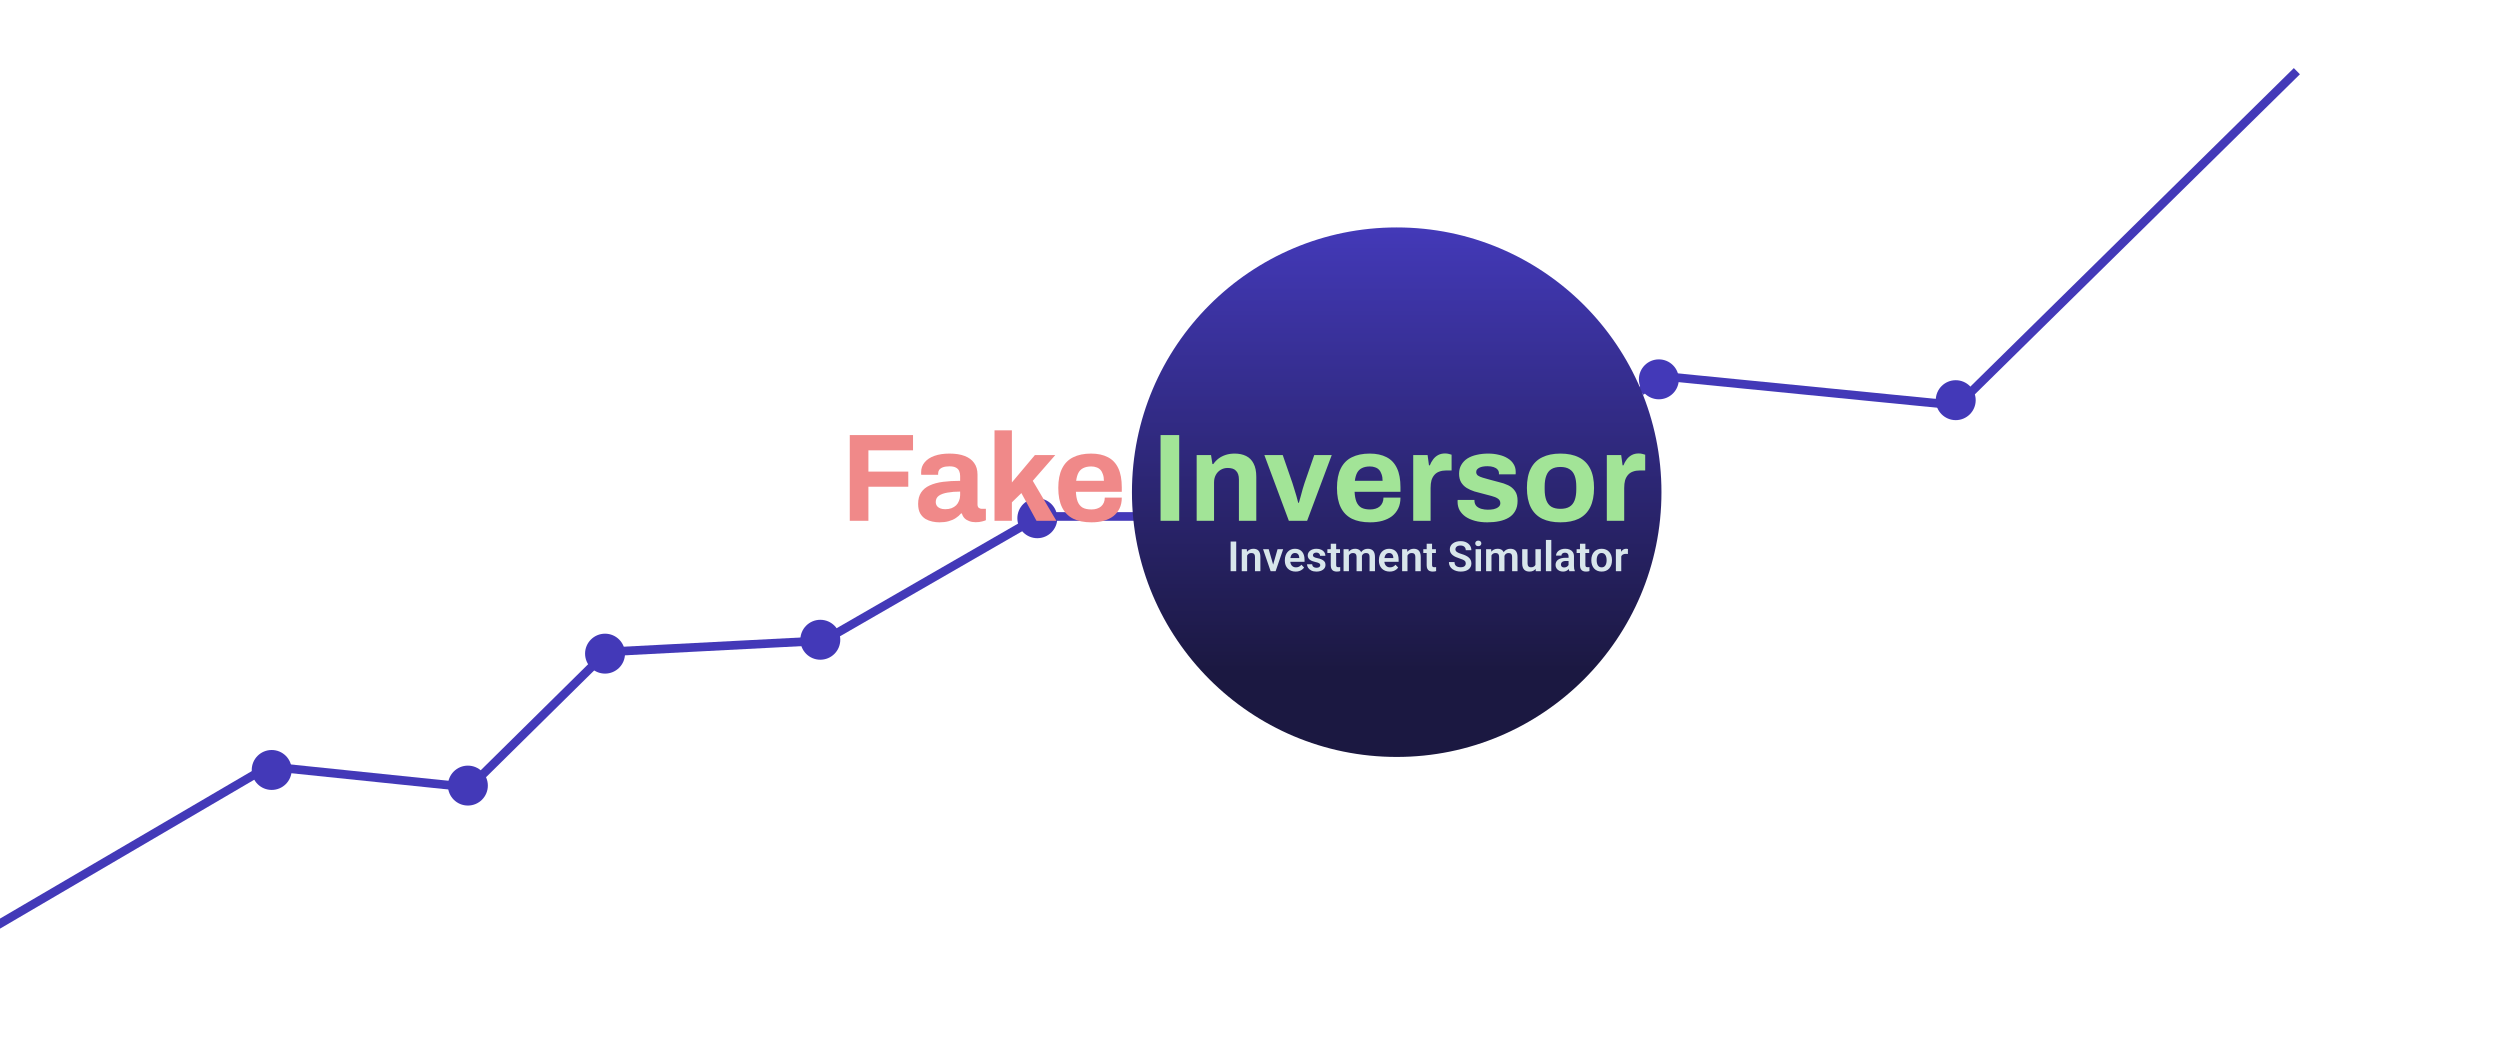 <svg width="1440" height="606" viewBox="0 0 1440 606" fill="none" xmlns="http://www.w3.org/2000/svg">
<g clip-path="url(#clip0_85_663)">
<path d="M-14.5 540.5L154.5 441.5L270.5 453.5L349.5 375.5L474.5 369L598.5 297.5H654M1323 41L1127.5 233.5L955.5 216.5L945 225.5" stroke="#4339B8" stroke-width="5"/>
<circle cx="156.5" cy="443.5" r="11.5" fill="#4339B8"/>
<circle cx="269.5" cy="452.5" r="11.5" fill="#4339B8"/>
<circle cx="348.5" cy="376.5" r="11.5" fill="#4339B8"/>
<circle cx="472.5" cy="368.5" r="11.5" fill="#4339B8"/>
<circle cx="597.5" cy="298.5" r="11.5" fill="#4339B8"/>
<circle cx="955.5" cy="218.5" r="11.5" fill="#4339B8"/>
<circle cx="1126.5" cy="230.5" r="11.5" fill="#4339B8"/>
<circle cx="804.5" cy="283.5" r="152.5" fill="url(#paint0_linear_85_663)"/>
<path d="M489.472 300V250.608H525.904V259.392H500.2V271.632H523.168V280.344H500.2V300H489.472ZM541.085 300.864C539.837 300.864 538.493 300.72 537.053 300.432C535.661 300.144 534.341 299.64 533.093 298.92C531.845 298.152 530.813 297.072 529.997 295.68C529.229 294.24 528.845 292.416 528.845 290.208C528.845 287.568 529.421 285.384 530.573 283.656C531.725 281.928 533.357 280.584 535.469 279.624C537.629 278.616 540.197 277.92 543.173 277.536C546.149 277.152 549.437 276.96 553.037 276.96V274.152C553.037 273.048 552.845 272.088 552.461 271.272C552.125 270.456 551.501 269.808 550.589 269.328C549.725 268.848 548.501 268.608 546.917 268.608C545.333 268.608 544.037 268.8 543.029 269.184C542.069 269.568 541.373 270.072 540.941 270.696C540.557 271.272 540.365 271.92 540.365 272.64V273.504H530.645C530.597 273.264 530.573 273.048 530.573 272.856C530.573 272.616 530.573 272.328 530.573 271.992C530.573 269.784 531.245 267.888 532.589 266.304C533.933 264.672 535.829 263.424 538.277 262.56C540.725 261.696 543.581 261.264 546.845 261.264C550.349 261.264 553.277 261.72 555.629 262.632C558.029 263.544 559.853 264.888 561.101 266.664C562.397 268.44 563.045 270.672 563.045 273.36V290.568C563.045 291.432 563.285 292.08 563.765 292.512C564.293 292.896 564.869 293.088 565.493 293.088H567.869V299.64C567.389 299.88 566.645 300.12 565.637 300.36C564.629 300.648 563.405 300.792 561.965 300.792C560.573 300.792 559.325 300.576 558.221 300.144C557.165 299.76 556.277 299.208 555.557 298.488C554.837 297.72 554.333 296.808 554.045 295.752H553.541C552.725 296.76 551.717 297.648 550.517 298.416C549.365 299.184 547.997 299.784 546.413 300.216C544.877 300.648 543.101 300.864 541.085 300.864ZM544.469 293.304C545.813 293.304 547.013 293.112 548.069 292.728C549.125 292.296 550.013 291.744 550.733 291.072C551.453 290.352 552.005 289.488 552.389 288.48C552.821 287.472 553.037 286.392 553.037 285.24V283.152C550.349 283.152 547.949 283.344 545.837 283.728C543.725 284.064 542.045 284.664 540.797 285.528C539.597 286.392 538.997 287.592 538.997 289.128C538.997 289.992 539.213 290.736 539.645 291.36C540.077 291.984 540.701 292.464 541.517 292.8C542.333 293.136 543.317 293.304 544.469 293.304ZM572.842 300V247.872H582.85V277.896L596.098 262.128H607.834L594.874 276.96L608.482 300H597.034L588.322 284.016L582.85 289.344V300H572.842ZM628.652 300.864C624.476 300.864 620.972 300.168 618.14 298.776C615.308 297.336 613.172 295.152 611.732 292.224C610.292 289.296 609.572 285.576 609.572 281.064C609.572 276.504 610.292 272.784 611.732 269.904C613.172 266.976 615.284 264.816 618.068 263.424C620.9 261.984 624.356 261.264 628.436 261.264C632.276 261.264 635.516 261.96 638.156 263.352C640.796 264.696 642.788 266.808 644.132 269.688C645.476 272.52 646.148 276.192 646.148 280.704V283.296H619.724C619.82 285.504 620.156 287.376 620.732 288.912C621.356 290.448 622.292 291.6 623.54 292.368C624.836 293.088 626.54 293.448 628.652 293.448C629.804 293.448 630.836 293.304 631.748 293.016C632.708 292.728 633.524 292.296 634.196 291.72C634.868 291.144 635.396 290.424 635.78 289.56C636.164 288.696 636.356 287.712 636.356 286.608H646.148C646.148 289.008 645.716 291.096 644.852 292.872C643.988 294.648 642.788 296.136 641.252 297.336C639.716 298.488 637.868 299.376 635.708 300C633.596 300.576 631.244 300.864 628.652 300.864ZM619.868 276.96H635.852C635.852 275.52 635.66 274.272 635.276 273.216C634.94 272.16 634.46 271.296 633.836 270.624C633.212 269.952 632.444 269.472 631.532 269.184C630.668 268.848 629.684 268.68 628.58 268.68C626.756 268.68 625.22 268.992 623.972 269.616C622.772 270.192 621.836 271.104 621.164 272.352C620.54 273.552 620.108 275.088 619.868 276.96Z" fill="#F08989"/>
<path d="M668.488 300V250.608H679.216V300H668.488ZM689.28 300V262.128H697.56L698.352 267.312H698.856C699.72 266.064 700.752 264.984 701.952 264.072C703.2 263.16 704.592 262.464 706.128 261.984C707.664 261.504 709.344 261.264 711.168 261.264C713.664 261.264 715.848 261.72 717.72 262.632C719.592 263.544 721.032 264.984 722.04 266.952C723.096 268.92 723.624 271.488 723.624 274.656V300H713.616V276.24C713.616 275.04 713.472 274.032 713.184 273.216C712.896 272.352 712.464 271.656 711.888 271.128C711.36 270.552 710.688 270.144 709.872 269.904C709.056 269.664 708.144 269.544 707.136 269.544C705.648 269.544 704.304 269.904 703.104 270.624C701.904 271.344 700.968 272.328 700.296 273.576C699.624 274.824 699.288 276.264 699.288 277.896V300H689.28ZM742.384 300L728.272 262.128H738.856L744.4 278.112C744.688 278.928 745.024 280.008 745.408 281.352C745.84 282.696 746.272 284.112 746.704 285.6C747.136 287.088 747.496 288.432 747.784 289.632H748.144C748.48 288.528 748.84 287.256 749.224 285.816C749.608 284.328 749.992 282.912 750.376 281.568C750.808 280.176 751.168 279.024 751.456 278.112L757 262.128H767.08L752.896 300H742.384ZM789.175 300.864C784.999 300.864 781.495 300.168 778.663 298.776C775.831 297.336 773.695 295.152 772.255 292.224C770.815 289.296 770.095 285.576 770.095 281.064C770.095 276.504 770.815 272.784 772.255 269.904C773.695 266.976 775.807 264.816 778.591 263.424C781.423 261.984 784.879 261.264 788.959 261.264C792.799 261.264 796.039 261.96 798.679 263.352C801.319 264.696 803.311 266.808 804.655 269.688C805.999 272.52 806.671 276.192 806.671 280.704V283.296H780.247C780.343 285.504 780.679 287.376 781.255 288.912C781.879 290.448 782.815 291.6 784.063 292.368C785.359 293.088 787.063 293.448 789.175 293.448C790.327 293.448 791.359 293.304 792.271 293.016C793.231 292.728 794.047 292.296 794.719 291.72C795.391 291.144 795.919 290.424 796.303 289.56C796.687 288.696 796.879 287.712 796.879 286.608H806.671C806.671 289.008 806.239 291.096 805.375 292.872C804.511 294.648 803.311 296.136 801.775 297.336C800.239 298.488 798.391 299.376 796.231 300C794.119 300.576 791.767 300.864 789.175 300.864ZM780.391 276.96H796.375C796.375 275.52 796.183 274.272 795.799 273.216C795.463 272.16 794.983 271.296 794.359 270.624C793.735 269.952 792.967 269.472 792.055 269.184C791.191 268.848 790.207 268.68 789.103 268.68C787.279 268.68 785.743 268.992 784.495 269.616C783.295 270.192 782.359 271.104 781.687 272.352C781.063 273.552 780.631 275.088 780.391 276.96ZM814.014 300V262.128H822.294L823.086 268.032H823.59C824.07 266.784 824.694 265.656 825.462 264.648C826.23 263.592 827.19 262.752 828.342 262.128C829.494 261.504 830.838 261.192 832.374 261.192C833.19 261.192 833.934 261.288 834.606 261.48C835.278 261.624 835.782 261.768 836.118 261.912V270.984H833.022C831.534 270.984 830.214 271.2 829.062 271.632C827.958 272.016 827.022 272.64 826.254 273.504C825.486 274.368 824.91 275.424 824.526 276.672C824.19 277.92 824.022 279.384 824.022 281.064V300H814.014ZM856.702 300.864C854.062 300.864 851.686 300.576 849.574 300C847.462 299.424 845.662 298.632 844.174 297.624C842.686 296.568 841.534 295.32 840.718 293.88C839.95 292.44 839.566 290.808 839.566 288.984C839.566 288.792 839.566 288.6 839.566 288.408C839.566 288.216 839.59 288.072 839.638 287.976H849.286C849.286 288.072 849.286 288.168 849.286 288.264C849.286 288.36 849.286 288.456 849.286 288.552C849.334 289.752 849.718 290.736 850.438 291.504C851.158 292.224 852.094 292.752 853.246 293.088C854.446 293.424 855.694 293.592 856.99 293.592C858.142 293.592 859.246 293.496 860.302 293.304C861.406 293.064 862.318 292.656 863.038 292.08C863.806 291.504 864.19 290.76 864.19 289.848C864.19 288.696 863.71 287.808 862.75 287.184C861.838 286.56 860.614 286.056 859.078 285.672C857.59 285.288 855.958 284.856 854.182 284.376C852.55 283.992 850.918 283.56 849.286 283.08C847.654 282.552 846.166 281.88 844.822 281.064C843.526 280.248 842.47 279.192 841.654 277.896C840.838 276.552 840.43 274.872 840.43 272.856C840.43 270.888 840.862 269.184 841.726 267.744C842.59 266.256 843.766 265.032 845.254 264.072C846.79 263.112 848.566 262.416 850.582 261.984C852.646 261.504 854.854 261.264 857.206 261.264C859.414 261.264 861.478 261.504 863.398 261.984C865.318 262.416 866.998 263.088 868.438 264C869.878 264.864 871.006 265.968 871.822 267.312C872.638 268.608 873.046 270.072 873.046 271.704C873.046 272.04 873.046 272.352 873.046 272.64C873.046 272.928 873.022 273.12 872.974 273.216H863.398V272.64C863.398 271.776 863.134 271.056 862.606 270.48C862.078 269.856 861.31 269.376 860.302 269.04C859.342 268.704 858.166 268.536 856.774 268.536C855.814 268.536 854.926 268.608 854.11 268.752C853.342 268.896 852.67 269.112 852.094 269.4C851.518 269.688 851.062 270.048 850.726 270.48C850.438 270.864 850.294 271.344 850.294 271.92C850.294 272.736 850.63 273.408 851.302 273.936C852.022 274.416 852.958 274.824 854.11 275.16C855.262 275.496 856.534 275.856 857.926 276.24C859.654 276.72 861.454 277.2 863.326 277.68C865.246 278.112 867.022 278.712 868.654 279.48C870.286 280.248 871.606 281.352 872.614 282.792C873.622 284.184 874.126 286.08 874.126 288.48C874.126 290.784 873.67 292.728 872.758 294.312C871.894 295.896 870.67 297.168 869.086 298.128C867.502 299.088 865.654 299.784 863.542 300.216C861.43 300.648 859.15 300.864 856.702 300.864ZM898.798 300.864C894.67 300.864 891.166 300.168 888.286 298.776C885.406 297.336 883.222 295.152 881.734 292.224C880.246 289.248 879.502 285.528 879.502 281.064C879.502 276.504 880.246 272.784 881.734 269.904C883.222 266.976 885.406 264.816 888.286 263.424C891.166 261.984 894.67 261.264 898.798 261.264C903.022 261.264 906.55 261.984 909.382 263.424C912.262 264.816 914.446 266.976 915.934 269.904C917.422 272.784 918.166 276.504 918.166 281.064C918.166 285.528 917.422 289.248 915.934 292.224C914.446 295.152 912.262 297.336 909.382 298.776C906.55 300.168 903.022 300.864 898.798 300.864ZM898.798 293.088C901.006 293.088 902.758 292.68 904.054 291.864C905.398 291.048 906.382 289.8 907.006 288.12C907.63 286.44 907.942 284.376 907.942 281.928V280.2C907.942 277.752 907.63 275.688 907.006 274.008C906.382 272.328 905.398 271.08 904.054 270.264C902.758 269.4 901.006 268.968 898.798 268.968C896.638 268.968 894.886 269.4 893.542 270.264C892.246 271.08 891.286 272.328 890.662 274.008C890.038 275.688 889.726 277.752 889.726 280.2V281.928C889.726 284.376 890.038 286.44 890.662 288.12C891.286 289.8 892.246 291.048 893.542 291.864C894.886 292.68 896.638 293.088 898.798 293.088ZM925.53 300V262.128H933.81L934.602 268.032H935.106C935.586 266.784 936.21 265.656 936.978 264.648C937.746 263.592 938.706 262.752 939.858 262.128C941.01 261.504 942.354 261.192 943.89 261.192C944.706 261.192 945.45 261.288 946.122 261.48C946.794 261.624 947.298 261.768 947.634 261.912V270.984H944.538C943.05 270.984 941.73 271.2 940.578 271.632C939.474 272.016 938.538 272.64 937.77 273.504C937.002 274.368 936.426 275.424 936.042 276.672C935.706 277.92 935.538 279.384 935.538 281.064V300H925.53Z" fill="#A2E497"/>
<path d="M712.062 311.938V329H708.84V311.938H712.062ZM718.344 319.027V329H715.25V316.32H718.156L718.344 319.027ZM717.852 322.203H716.938C716.945 321.281 717.07 320.445 717.312 319.695C717.555 318.945 717.895 318.301 718.332 317.762C718.777 317.223 719.305 316.809 719.914 316.52C720.523 316.23 721.203 316.086 721.953 316.086C722.562 316.086 723.113 316.172 723.605 316.344C724.098 316.516 724.52 316.789 724.871 317.164C725.23 317.539 725.504 318.031 725.691 318.641C725.887 319.242 725.984 319.984 725.984 320.867V329H722.867V320.844C722.867 320.266 722.781 319.809 722.609 319.473C722.445 319.137 722.203 318.898 721.883 318.758C721.57 318.617 721.184 318.547 720.723 318.547C720.246 318.547 719.828 318.645 719.469 318.84C719.117 319.027 718.82 319.289 718.578 319.625C718.344 319.961 718.164 320.348 718.039 320.785C717.914 321.223 717.852 321.695 717.852 322.203ZM732.922 326.656L735.875 316.32H739.109L734.762 329H732.793L732.922 326.656ZM730.766 316.32L733.754 326.68L733.859 329H731.879L727.52 316.32H730.766ZM746.27 329.234C745.309 329.234 744.445 329.078 743.68 328.766C742.914 328.453 742.262 328.02 741.723 327.465C741.191 326.902 740.781 326.25 740.492 325.508C740.211 324.758 740.07 323.953 740.07 323.094V322.625C740.07 321.648 740.211 320.762 740.492 319.965C740.773 319.16 741.172 318.469 741.688 317.891C742.203 317.312 742.82 316.867 743.539 316.555C744.258 316.242 745.051 316.086 745.918 316.086C746.816 316.086 747.609 316.238 748.297 316.543C748.984 316.84 749.559 317.262 750.02 317.809C750.48 318.355 750.828 319.012 751.062 319.777C751.297 320.535 751.414 321.375 751.414 322.297V323.598H741.477V321.465H748.367V321.23C748.352 320.738 748.258 320.289 748.086 319.883C747.914 319.469 747.648 319.141 747.289 318.898C746.93 318.648 746.465 318.523 745.895 318.523C745.434 318.523 745.031 318.625 744.688 318.828C744.352 319.023 744.07 319.305 743.844 319.672C743.625 320.031 743.461 320.461 743.352 320.961C743.242 321.461 743.188 322.016 743.188 322.625V323.094C743.188 323.625 743.258 324.117 743.398 324.57C743.547 325.023 743.762 325.418 744.043 325.754C744.332 326.082 744.676 326.34 745.074 326.527C745.48 326.707 745.941 326.797 746.457 326.797C747.105 326.797 747.691 326.672 748.215 326.422C748.746 326.164 749.207 325.785 749.598 325.285L751.156 326.902C750.891 327.293 750.531 327.668 750.078 328.027C749.633 328.387 749.094 328.68 748.461 328.906C747.828 329.125 747.098 329.234 746.27 329.234ZM760.461 325.531C760.461 325.266 760.391 325.027 760.25 324.816C760.109 324.605 759.844 324.414 759.453 324.242C759.07 324.062 758.508 323.895 757.766 323.738C757.109 323.598 756.504 323.422 755.949 323.211C755.395 323 754.918 322.746 754.52 322.449C754.121 322.145 753.809 321.789 753.582 321.383C753.363 320.969 753.254 320.492 753.254 319.953C753.254 319.43 753.367 318.938 753.594 318.477C753.82 318.008 754.148 317.598 754.578 317.246C755.008 316.887 755.531 316.605 756.148 316.402C756.766 316.191 757.461 316.086 758.234 316.086C759.312 316.086 760.238 316.262 761.012 316.613C761.793 316.965 762.391 317.449 762.805 318.066C763.219 318.676 763.426 319.363 763.426 320.129H760.332C760.332 319.793 760.254 319.488 760.098 319.215C759.949 318.941 759.719 318.723 759.406 318.559C759.094 318.387 758.699 318.301 758.223 318.301C757.793 318.301 757.43 318.371 757.133 318.512C756.844 318.652 756.625 318.836 756.477 319.062C756.328 319.289 756.254 319.539 756.254 319.812C756.254 320.016 756.293 320.199 756.371 320.363C756.457 320.52 756.594 320.664 756.781 320.797C756.969 320.93 757.223 321.051 757.543 321.16C757.871 321.27 758.273 321.375 758.75 321.477C759.695 321.664 760.52 321.914 761.223 322.227C761.934 322.531 762.488 322.938 762.887 323.445C763.285 323.953 763.484 324.602 763.484 325.391C763.484 325.953 763.363 326.469 763.121 326.938C762.879 327.398 762.527 327.801 762.066 328.145C761.605 328.488 761.055 328.758 760.414 328.953C759.773 329.141 759.051 329.234 758.246 329.234C757.082 329.234 756.098 329.027 755.293 328.613C754.488 328.191 753.879 327.66 753.465 327.02C753.051 326.371 752.844 325.699 752.844 325.004H755.809C755.832 325.496 755.965 325.891 756.207 326.188C756.449 326.484 756.754 326.699 757.121 326.832C757.496 326.957 757.891 327.02 758.305 327.02C758.773 327.02 759.168 326.957 759.488 326.832C759.809 326.699 760.051 326.523 760.215 326.305C760.379 326.078 760.461 325.82 760.461 325.531ZM771.84 316.32V318.547H764.574V316.32H771.84ZM766.52 313.203H769.625V325.344C769.625 325.719 769.676 326.008 769.777 326.211C769.879 326.414 770.031 326.551 770.234 326.621C770.438 326.691 770.68 326.727 770.961 326.727C771.164 326.727 771.352 326.715 771.523 326.691C771.695 326.668 771.84 326.645 771.957 326.621L771.969 328.941C771.711 329.027 771.418 329.098 771.09 329.152C770.77 329.207 770.406 329.234 770 329.234C769.305 329.234 768.695 329.117 768.172 328.883C767.648 328.641 767.242 328.254 766.953 327.723C766.664 327.184 766.52 326.473 766.52 325.59V313.203ZM776.984 318.922V329H773.891V316.32H776.809L776.984 318.922ZM776.527 322.203H775.578C775.578 321.32 775.684 320.508 775.895 319.766C776.113 319.023 776.434 318.379 776.855 317.832C777.277 317.277 777.797 316.848 778.414 316.543C779.039 316.238 779.762 316.086 780.582 316.086C781.152 316.086 781.676 316.172 782.152 316.344C782.629 316.508 783.039 316.77 783.383 317.129C783.734 317.48 784.004 317.941 784.191 318.512C784.379 319.074 784.473 319.75 784.473 320.539V329H781.379V320.855C781.379 320.262 781.293 319.797 781.121 319.461C780.957 319.125 780.719 318.891 780.406 318.758C780.094 318.617 779.719 318.547 779.281 318.547C778.797 318.547 778.379 318.645 778.027 318.84C777.684 319.027 777.398 319.289 777.172 319.625C776.953 319.961 776.789 320.348 776.68 320.785C776.578 321.223 776.527 321.695 776.527 322.203ZM784.238 321.629L782.961 321.863C782.969 321.066 783.078 320.32 783.289 319.625C783.5 318.922 783.809 318.309 784.215 317.785C784.629 317.254 785.141 316.84 785.75 316.543C786.367 316.238 787.078 316.086 787.883 316.086C788.508 316.086 789.07 316.176 789.57 316.355C790.078 316.527 790.512 316.805 790.871 317.188C791.23 317.562 791.504 318.051 791.691 318.652C791.887 319.254 791.984 319.988 791.984 320.855V329H788.867V320.844C788.867 320.227 788.781 319.754 788.609 319.426C788.445 319.098 788.207 318.871 787.895 318.746C787.582 318.613 787.215 318.547 786.793 318.547C786.363 318.547 785.988 318.629 785.668 318.793C785.355 318.949 785.09 319.168 784.871 319.449C784.66 319.73 784.5 320.059 784.391 320.434C784.289 320.801 784.238 321.199 784.238 321.629ZM800.457 329.234C799.496 329.234 798.633 329.078 797.867 328.766C797.102 328.453 796.449 328.02 795.91 327.465C795.379 326.902 794.969 326.25 794.68 325.508C794.398 324.758 794.258 323.953 794.258 323.094V322.625C794.258 321.648 794.398 320.762 794.68 319.965C794.961 319.16 795.359 318.469 795.875 317.891C796.391 317.312 797.008 316.867 797.727 316.555C798.445 316.242 799.238 316.086 800.105 316.086C801.004 316.086 801.797 316.238 802.484 316.543C803.172 316.84 803.746 317.262 804.207 317.809C804.668 318.355 805.016 319.012 805.25 319.777C805.484 320.535 805.602 321.375 805.602 322.297V323.598H795.664V321.465H802.555V321.23C802.539 320.738 802.445 320.289 802.273 319.883C802.102 319.469 801.836 319.141 801.477 318.898C801.117 318.648 800.652 318.523 800.082 318.523C799.621 318.523 799.219 318.625 798.875 318.828C798.539 319.023 798.258 319.305 798.031 319.672C797.812 320.031 797.648 320.461 797.539 320.961C797.43 321.461 797.375 322.016 797.375 322.625V323.094C797.375 323.625 797.445 324.117 797.586 324.57C797.734 325.023 797.949 325.418 798.23 325.754C798.52 326.082 798.863 326.34 799.262 326.527C799.668 326.707 800.129 326.797 800.645 326.797C801.293 326.797 801.879 326.672 802.402 326.422C802.934 326.164 803.395 325.785 803.785 325.285L805.344 326.902C805.078 327.293 804.719 327.668 804.266 328.027C803.82 328.387 803.281 328.68 802.648 328.906C802.016 329.125 801.285 329.234 800.457 329.234ZM810.711 319.027V329H807.617V316.32H810.523L810.711 319.027ZM810.219 322.203H809.305C809.312 321.281 809.438 320.445 809.68 319.695C809.922 318.945 810.262 318.301 810.699 317.762C811.145 317.223 811.672 316.809 812.281 316.52C812.891 316.23 813.57 316.086 814.32 316.086C814.93 316.086 815.48 316.172 815.973 316.344C816.465 316.516 816.887 316.789 817.238 317.164C817.598 317.539 817.871 318.031 818.059 318.641C818.254 319.242 818.352 319.984 818.352 320.867V329H815.234V320.844C815.234 320.266 815.148 319.809 814.977 319.473C814.812 319.137 814.57 318.898 814.25 318.758C813.938 318.617 813.551 318.547 813.09 318.547C812.613 318.547 812.195 318.645 811.836 318.84C811.484 319.027 811.188 319.289 810.945 319.625C810.711 319.961 810.531 320.348 810.406 320.785C810.281 321.223 810.219 321.695 810.219 322.203ZM827.082 316.32V318.547H819.816V316.32H827.082ZM821.762 313.203H824.867V325.344C824.867 325.719 824.918 326.008 825.02 326.211C825.121 326.414 825.273 326.551 825.477 326.621C825.68 326.691 825.922 326.727 826.203 326.727C826.406 326.727 826.594 326.715 826.766 326.691C826.938 326.668 827.082 326.645 827.199 326.621L827.211 328.941C826.953 329.027 826.66 329.098 826.332 329.152C826.012 329.207 825.648 329.234 825.242 329.234C824.547 329.234 823.938 329.117 823.414 328.883C822.891 328.641 822.484 328.254 822.195 327.723C821.906 327.184 821.762 326.473 821.762 325.59V313.203ZM844.285 324.57C844.285 324.242 844.234 323.949 844.133 323.691C844.039 323.426 843.863 323.188 843.605 322.977C843.355 322.758 843 322.547 842.539 322.344C842.086 322.133 841.5 321.914 840.781 321.688C839.984 321.438 839.242 321.156 838.555 320.844C837.867 320.531 837.262 320.168 836.738 319.754C836.223 319.34 835.82 318.863 835.531 318.324C835.242 317.777 835.098 317.145 835.098 316.426C835.098 315.723 835.246 315.082 835.543 314.504C835.848 313.926 836.277 313.43 836.832 313.016C837.387 312.594 838.039 312.27 838.789 312.043C839.547 311.816 840.383 311.703 841.297 311.703C842.562 311.703 843.656 311.934 844.578 312.395C845.508 312.855 846.227 313.48 846.734 314.27C847.242 315.059 847.496 315.945 847.496 316.93H844.285C844.285 316.398 844.172 315.93 843.945 315.523C843.727 315.117 843.391 314.797 842.938 314.562C842.492 314.328 841.93 314.211 841.25 314.211C840.594 314.211 840.047 314.309 839.609 314.504C839.18 314.699 838.855 314.965 838.637 315.301C838.426 315.637 838.32 316.012 838.32 316.426C838.32 316.738 838.395 317.02 838.543 317.27C838.691 317.512 838.914 317.742 839.211 317.961C839.508 318.172 839.875 318.371 840.312 318.559C840.758 318.738 841.273 318.918 841.859 319.098C842.797 319.379 843.617 319.691 844.32 320.035C845.031 320.379 845.621 320.77 846.09 321.207C846.566 321.645 846.922 322.137 847.156 322.684C847.398 323.23 847.52 323.852 847.52 324.547C847.52 325.281 847.375 325.938 847.086 326.516C846.797 327.094 846.383 327.586 845.844 327.992C845.305 328.398 844.656 328.707 843.898 328.918C843.148 329.129 842.309 329.234 841.379 329.234C840.551 329.234 839.73 329.125 838.918 328.906C838.113 328.68 837.383 328.344 836.727 327.898C836.07 327.445 835.547 326.875 835.156 326.188C834.766 325.492 834.57 324.68 834.57 323.75H837.805C837.805 324.289 837.891 324.75 838.062 325.133C838.242 325.508 838.492 325.816 838.812 326.059C839.141 326.293 839.523 326.465 839.961 326.574C840.398 326.684 840.871 326.738 841.379 326.738C842.035 326.738 842.574 326.648 842.996 326.469C843.426 326.281 843.746 326.023 843.957 325.695C844.176 325.367 844.285 324.992 844.285 324.57ZM853.051 316.32V329H849.945V316.32H853.051ZM849.734 313.004C849.734 312.543 849.891 312.16 850.203 311.855C850.523 311.551 850.953 311.398 851.492 311.398C852.031 311.398 852.457 311.551 852.77 311.855C853.09 312.16 853.25 312.543 853.25 313.004C853.25 313.457 853.09 313.836 852.77 314.141C852.457 314.445 852.031 314.598 851.492 314.598C850.953 314.598 850.523 314.445 850.203 314.141C849.891 313.836 849.734 313.457 849.734 313.004ZM859.086 318.922V329H855.992V316.32H858.91L859.086 318.922ZM858.629 322.203H857.68C857.68 321.32 857.785 320.508 857.996 319.766C858.215 319.023 858.535 318.379 858.957 317.832C859.379 317.277 859.898 316.848 860.516 316.543C861.141 316.238 861.863 316.086 862.684 316.086C863.254 316.086 863.777 316.172 864.254 316.344C864.73 316.508 865.141 316.77 865.484 317.129C865.836 317.48 866.105 317.941 866.293 318.512C866.48 319.074 866.574 319.75 866.574 320.539V329H863.48V320.855C863.48 320.262 863.395 319.797 863.223 319.461C863.059 319.125 862.82 318.891 862.508 318.758C862.195 318.617 861.82 318.547 861.383 318.547C860.898 318.547 860.48 318.645 860.129 318.84C859.785 319.027 859.5 319.289 859.273 319.625C859.055 319.961 858.891 320.348 858.781 320.785C858.68 321.223 858.629 321.695 858.629 322.203ZM866.34 321.629L865.062 321.863C865.07 321.066 865.18 320.32 865.391 319.625C865.602 318.922 865.91 318.309 866.316 317.785C866.73 317.254 867.242 316.84 867.852 316.543C868.469 316.238 869.18 316.086 869.984 316.086C870.609 316.086 871.172 316.176 871.672 316.355C872.18 316.527 872.613 316.805 872.973 317.188C873.332 317.562 873.605 318.051 873.793 318.652C873.988 319.254 874.086 319.988 874.086 320.855V329H870.969V320.844C870.969 320.227 870.883 319.754 870.711 319.426C870.547 319.098 870.309 318.871 869.996 318.746C869.684 318.613 869.316 318.547 868.895 318.547C868.465 318.547 868.09 318.629 867.77 318.793C867.457 318.949 867.191 319.168 866.973 319.449C866.762 319.73 866.602 320.059 866.492 320.434C866.391 320.801 866.34 321.199 866.34 321.629ZM884.41 325.988V316.32H887.527V329H884.598L884.41 325.988ZM884.809 323.363L885.77 323.34C885.77 324.191 885.676 324.977 885.488 325.695C885.301 326.414 885.008 327.039 884.609 327.57C884.219 328.094 883.723 328.504 883.121 328.801C882.52 329.09 881.809 329.234 880.988 329.234C880.363 329.234 879.793 329.148 879.277 328.977C878.762 328.797 878.316 328.52 877.941 328.145C877.574 327.762 877.289 327.273 877.086 326.68C876.883 326.078 876.781 325.355 876.781 324.512V316.32H879.875V324.535C879.875 324.957 879.922 325.309 880.016 325.59C880.117 325.871 880.254 326.102 880.426 326.281C880.605 326.453 880.812 326.578 881.047 326.656C881.289 326.727 881.547 326.762 881.82 326.762C882.57 326.762 883.16 326.613 883.59 326.316C884.027 326.012 884.34 325.605 884.527 325.098C884.715 324.582 884.809 324.004 884.809 323.363ZM893.551 311V329H890.445V311H893.551ZM903.488 326.305V320.457C903.488 320.027 903.414 319.656 903.266 319.344C903.117 319.031 902.891 318.789 902.586 318.617C902.281 318.445 901.895 318.359 901.426 318.359C901.012 318.359 900.648 318.43 900.336 318.57C900.031 318.711 899.797 318.91 899.633 319.168C899.469 319.418 899.387 319.707 899.387 320.035H896.281C896.281 319.512 896.406 319.016 896.656 318.547C896.906 318.07 897.262 317.648 897.723 317.281C898.191 316.906 898.75 316.613 899.398 316.402C900.055 316.191 900.789 316.086 901.602 316.086C902.562 316.086 903.418 316.25 904.168 316.578C904.926 316.898 905.52 317.383 905.949 318.031C906.387 318.68 906.605 319.496 906.605 320.48V326.012C906.605 326.645 906.645 327.188 906.723 327.641C906.809 328.086 906.934 328.473 907.098 328.801V329H903.945C903.797 328.68 903.684 328.273 903.605 327.781C903.527 327.281 903.488 326.789 903.488 326.305ZM903.922 321.277L903.945 323.117H901.988C901.504 323.117 901.078 323.168 900.711 323.27C900.344 323.363 900.043 323.504 899.809 323.691C899.574 323.871 899.398 324.09 899.281 324.348C899.164 324.598 899.105 324.883 899.105 325.203C899.105 325.516 899.176 325.797 899.316 326.047C899.465 326.297 899.676 326.496 899.949 326.645C900.23 326.785 900.559 326.855 900.934 326.855C901.48 326.855 901.957 326.746 902.363 326.527C902.77 326.301 903.086 326.027 903.312 325.707C903.539 325.387 903.66 325.082 903.676 324.793L904.566 326.129C904.457 326.449 904.293 326.789 904.074 327.148C903.855 327.508 903.574 327.844 903.23 328.156C902.887 328.469 902.473 328.727 901.988 328.93C901.504 329.133 900.941 329.234 900.301 329.234C899.48 329.234 898.746 329.07 898.098 328.742C897.449 328.414 896.938 327.965 896.562 327.395C896.188 326.824 896 326.176 896 325.449C896 324.777 896.125 324.184 896.375 323.668C896.625 323.152 896.996 322.719 897.488 322.367C897.98 322.008 898.59 321.738 899.316 321.559C900.051 321.371 900.891 321.277 901.836 321.277H903.922ZM915.395 316.32V318.547H908.129V316.32H915.395ZM910.074 313.203H913.18V325.344C913.18 325.719 913.23 326.008 913.332 326.211C913.434 326.414 913.586 326.551 913.789 326.621C913.992 326.691 914.234 326.727 914.516 326.727C914.719 326.727 914.906 326.715 915.078 326.691C915.25 326.668 915.395 326.645 915.512 326.621L915.523 328.941C915.266 329.027 914.973 329.098 914.645 329.152C914.324 329.207 913.961 329.234 913.555 329.234C912.859 329.234 912.25 329.117 911.727 328.883C911.203 328.641 910.797 328.254 910.508 327.723C910.219 327.184 910.074 326.473 910.074 325.59V313.203ZM916.602 322.789V322.543C916.602 321.613 916.734 320.758 917 319.977C917.266 319.188 917.652 318.504 918.16 317.926C918.668 317.348 919.289 316.898 920.023 316.578C920.758 316.25 921.594 316.086 922.531 316.086C923.484 316.086 924.328 316.25 925.062 316.578C925.805 316.898 926.43 317.348 926.938 317.926C927.445 318.504 927.832 319.188 928.098 319.977C928.363 320.758 928.496 321.613 928.496 322.543V322.789C928.496 323.711 928.363 324.566 928.098 325.355C927.832 326.137 927.445 326.82 926.938 327.406C926.43 327.984 925.809 328.434 925.074 328.754C924.34 329.074 923.5 329.234 922.555 329.234C921.617 329.234 920.777 329.074 920.035 328.754C919.293 328.434 918.668 327.984 918.16 327.406C917.652 326.82 917.266 326.137 917 325.355C916.734 324.566 916.602 323.711 916.602 322.789ZM919.695 322.543V322.789C919.695 323.344 919.75 323.863 919.859 324.348C919.969 324.832 920.137 325.258 920.363 325.625C920.59 325.992 920.883 326.281 921.242 326.492C921.609 326.695 922.047 326.797 922.555 326.797C923.055 326.797 923.484 326.695 923.844 326.492C924.203 326.281 924.496 325.992 924.723 325.625C924.957 325.258 925.129 324.832 925.238 324.348C925.348 323.863 925.402 323.344 925.402 322.789V322.543C925.402 321.996 925.348 321.484 925.238 321.008C925.129 320.523 924.957 320.098 924.723 319.73C924.496 319.355 924.199 319.062 923.832 318.852C923.473 318.633 923.039 318.523 922.531 318.523C922.031 318.523 921.602 318.633 921.242 318.852C920.883 319.062 920.59 319.355 920.363 319.73C920.137 320.098 919.969 320.523 919.859 321.008C919.75 321.484 919.695 321.996 919.695 322.543ZM933.84 318.91V329H930.746V316.32H933.676L933.84 318.91ZM937.695 316.238L937.648 319.121C937.477 319.09 937.281 319.066 937.062 319.051C936.852 319.035 936.652 319.027 936.465 319.027C935.988 319.027 935.57 319.094 935.211 319.227C934.852 319.352 934.551 319.535 934.309 319.777C934.074 320.02 933.895 320.316 933.77 320.668C933.645 321.012 933.574 321.402 933.559 321.84L932.891 321.758C932.891 320.953 932.973 320.207 933.137 319.52C933.301 318.832 933.539 318.23 933.852 317.715C934.164 317.199 934.555 316.801 935.023 316.52C935.5 316.23 936.047 316.086 936.664 316.086C936.836 316.086 937.02 316.102 937.215 316.133C937.418 316.156 937.578 316.191 937.695 316.238Z" fill="#D8E6EB"/>
</g>
<defs>
<linearGradient id="paint0_linear_85_663" x1="804.5" y1="131" x2="804.5" y2="436" gradientUnits="userSpaceOnUse">
<stop stop-color="#4339B8"/>
<stop offset="0.839" stop-color="#1B1841"/>
</linearGradient>
<clipPath id="clip0_85_663">
<rect width="1440" height="606" fill="white"/>
</clipPath>
</defs>
</svg>
